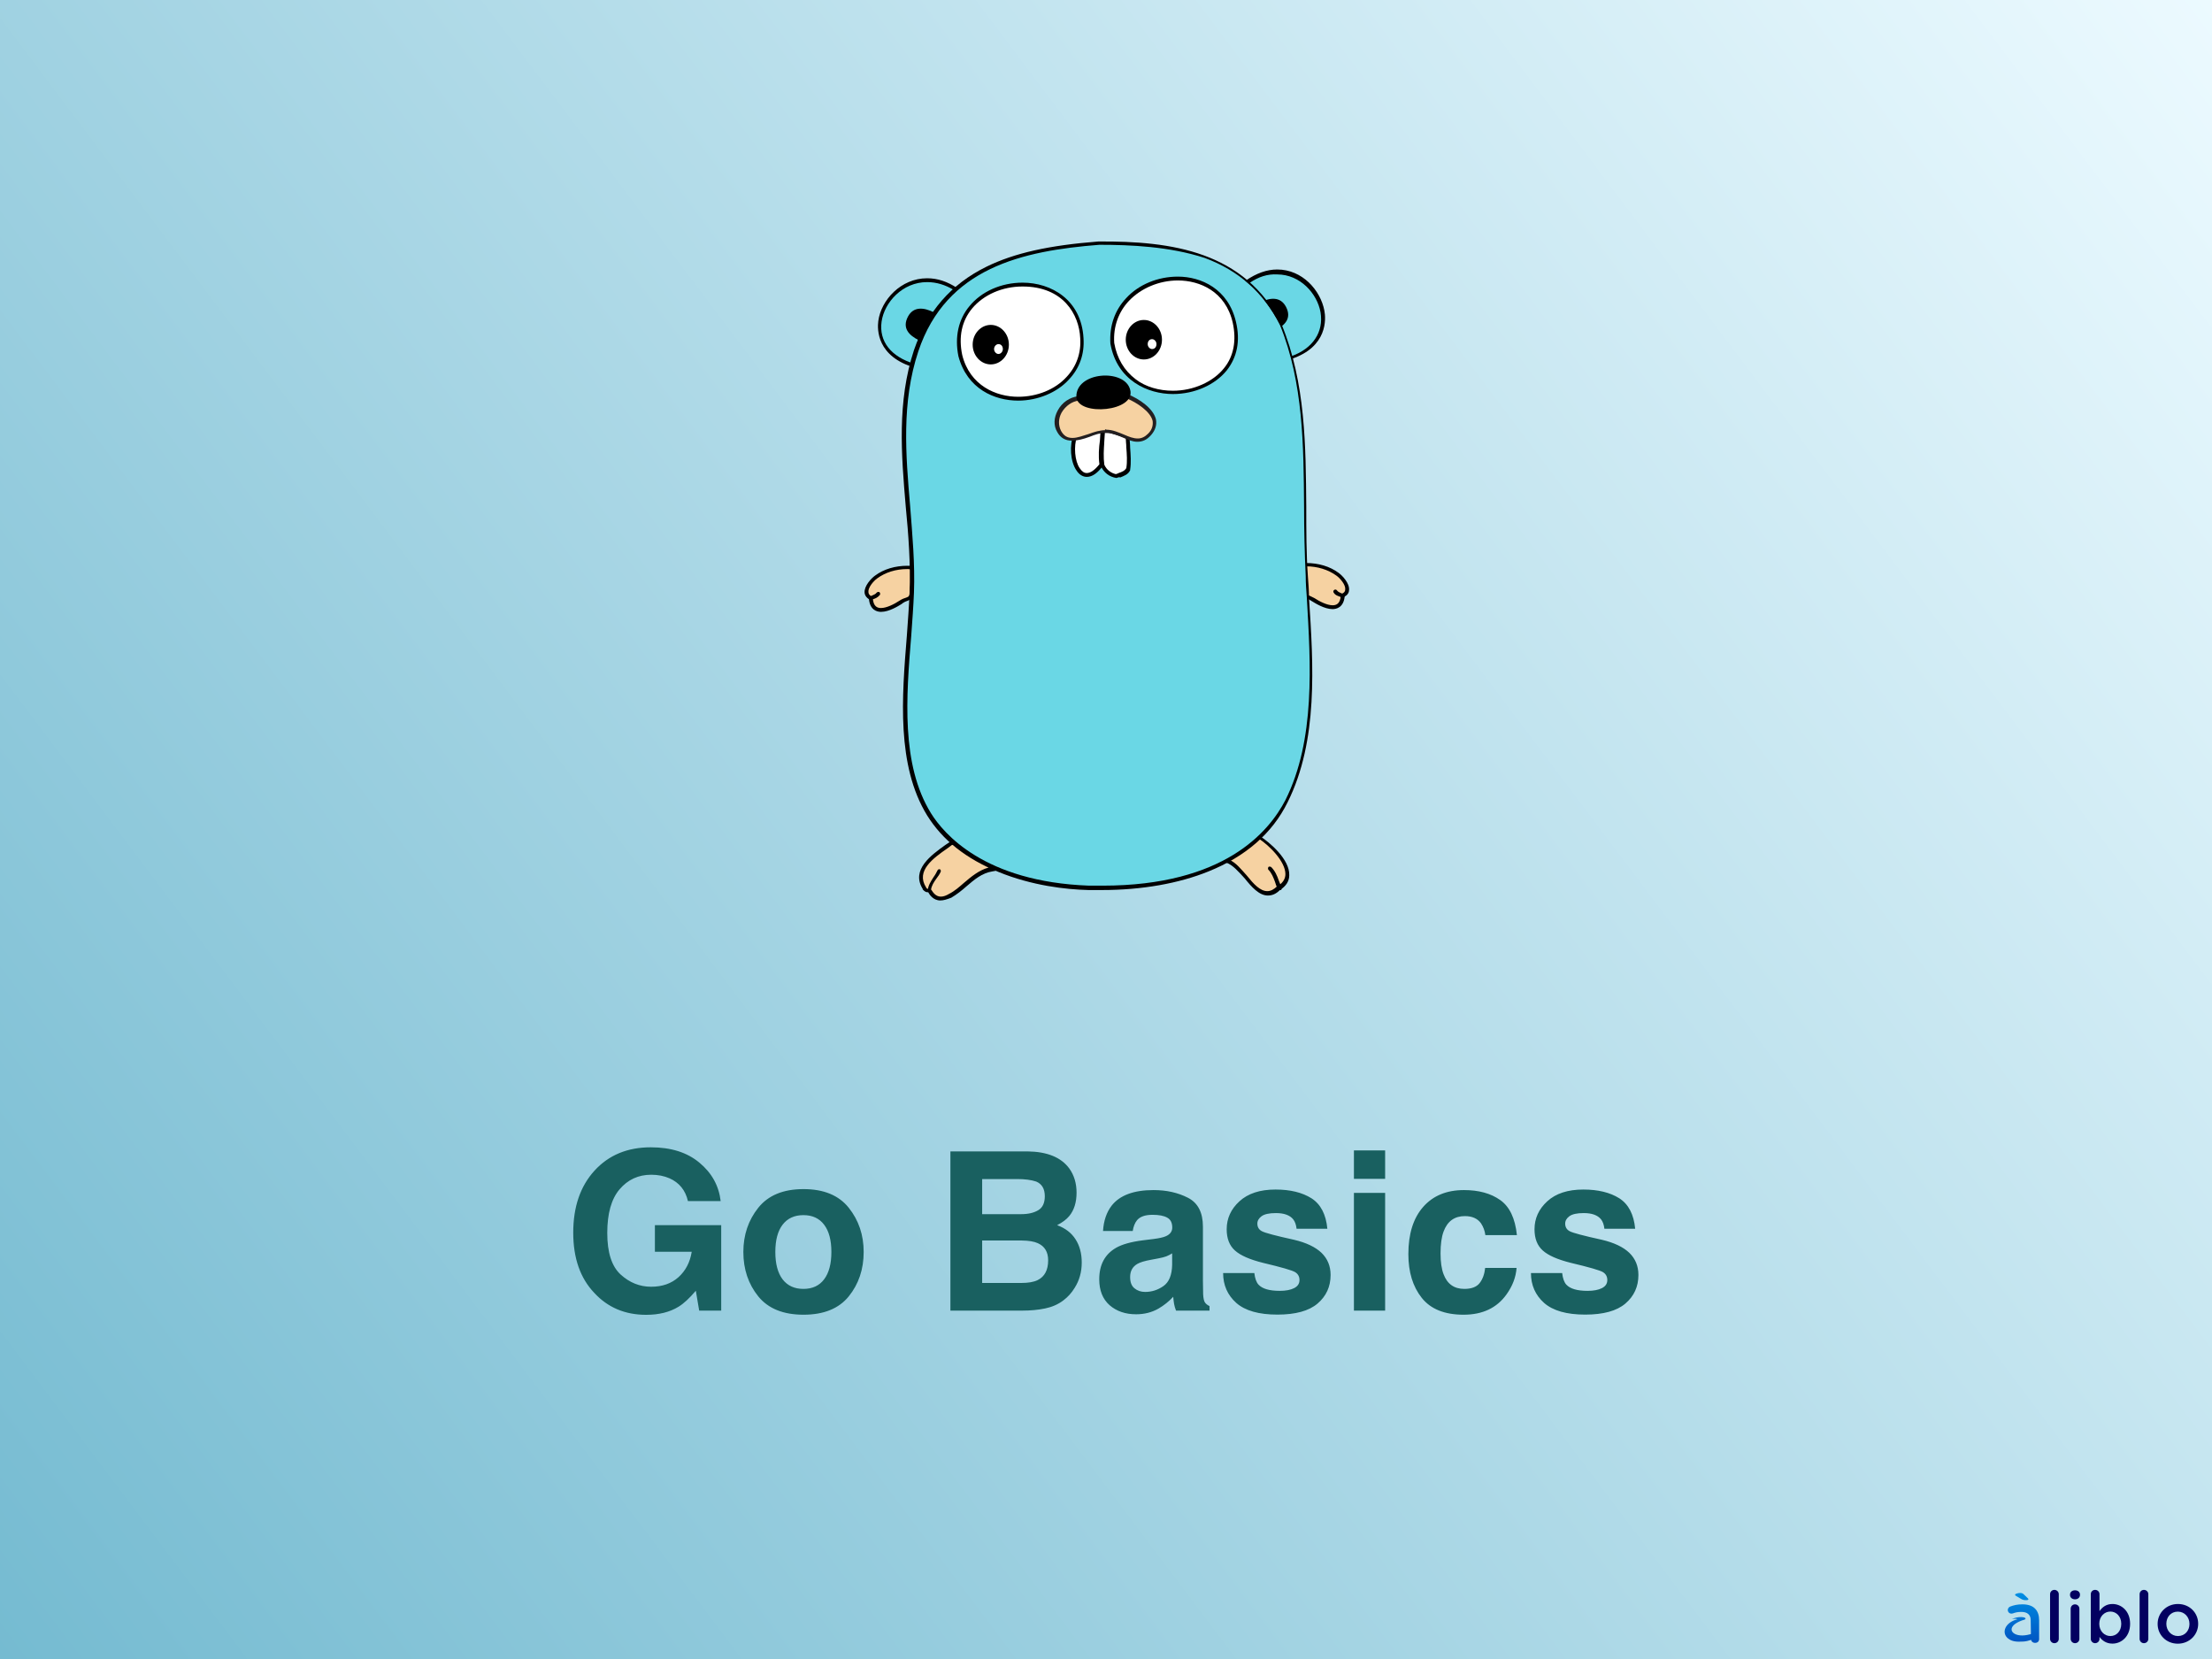 <svg width="800" height="600" viewBox="0 0 800 600" fill="none" xmlns="http://www.w3.org/2000/svg">
<rect x="0" y="0" width="800" height="600" fill="#333333" stroke="none"/>
<rect width="800" height="600" fill="url(#paint0_linear_5188_12980)"/>
<path d="M245.406 472.594C242.229 474.547 238.323 475.523 233.688 475.523C226.057 475.523 219.807 472.88 214.938 467.594C209.859 462.281 207.32 455.016 207.32 445.797C207.32 436.474 209.885 429 215.016 423.375C220.146 417.75 226.93 414.938 235.367 414.938C242.685 414.938 248.557 416.799 252.984 420.523C257.438 424.221 259.99 428.844 260.641 434.391H248.805C247.893 430.458 245.667 427.711 242.125 426.148C240.146 425.289 237.945 424.859 235.523 424.859C230.888 424.859 227.073 426.617 224.078 430.133C221.109 433.622 219.625 438.883 219.625 445.914C219.625 452.997 221.24 458.01 224.469 460.953C227.698 463.896 231.37 465.367 235.484 465.367C239.521 465.367 242.828 464.208 245.406 461.891C247.984 459.547 249.573 456.487 250.172 452.711H236.852V443.102H260.836V474H252.867L251.656 466.812C249.339 469.547 247.255 471.474 245.406 472.594ZM306.969 436.812C310.562 441.318 312.359 446.643 312.359 452.789C312.359 459.039 310.562 464.391 306.969 468.844C303.375 473.271 297.919 475.484 290.602 475.484C283.284 475.484 277.828 473.271 274.234 468.844C270.641 464.391 268.844 459.039 268.844 452.789C268.844 446.643 270.641 441.318 274.234 436.812C277.828 432.307 283.284 430.055 290.602 430.055C297.919 430.055 303.375 432.307 306.969 436.812ZM290.562 439.469C287.307 439.469 284.794 440.628 283.023 442.945C281.279 445.237 280.406 448.518 280.406 452.789C280.406 457.06 281.279 460.354 283.023 462.672C284.794 464.99 287.307 466.148 290.562 466.148C293.818 466.148 296.318 464.99 298.062 462.672C299.807 460.354 300.68 457.06 300.68 452.789C300.68 448.518 299.807 445.237 298.062 442.945C296.318 440.628 293.818 439.469 290.562 439.469ZM369.82 474H343.727V416.422H371.695C378.753 416.526 383.753 418.57 386.695 422.555C388.466 425.003 389.352 427.932 389.352 431.344C389.352 434.859 388.466 437.685 386.695 439.82C385.706 441.018 384.247 442.112 382.32 443.102C385.263 444.169 387.477 445.862 388.961 448.18C390.471 450.497 391.227 453.31 391.227 456.617C391.227 460.029 390.367 463.089 388.648 465.797C387.555 467.594 386.188 469.104 384.547 470.328C382.698 471.734 380.51 472.698 377.984 473.219C375.484 473.74 372.763 474 369.82 474ZM369.547 448.648H355.211V464H369.352C371.878 464 373.844 463.661 375.25 462.984C377.802 461.734 379.078 459.339 379.078 455.797C379.078 452.802 377.841 450.745 375.367 449.625C373.987 449 372.047 448.674 369.547 448.648ZM375.523 437.672C377.086 436.734 377.867 435.055 377.867 432.633C377.867 429.951 376.826 428.18 374.742 427.32C372.945 426.721 370.654 426.422 367.867 426.422H355.211V439.117H369.352C371.878 439.117 373.935 438.635 375.523 437.672ZM402.047 436.031C404.99 432.281 410.042 430.406 417.203 430.406C421.865 430.406 426.005 431.331 429.625 433.18C433.245 435.029 435.055 438.518 435.055 443.648V463.18C435.055 464.534 435.081 466.174 435.133 468.102C435.211 469.56 435.432 470.549 435.797 471.07C436.161 471.591 436.708 472.021 437.438 472.359V474H425.328C424.99 473.141 424.755 472.333 424.625 471.578C424.495 470.823 424.391 469.964 424.312 469C422.776 470.667 421.005 472.086 419 473.258C416.604 474.638 413.896 475.328 410.875 475.328C407.021 475.328 403.831 474.234 401.305 472.047C398.805 469.833 397.555 466.708 397.555 462.672C397.555 457.438 399.573 453.648 403.609 451.305C405.823 450.029 409.078 449.117 413.375 448.57L417.164 448.102C419.221 447.841 420.693 447.516 421.578 447.125C423.167 446.448 423.961 445.393 423.961 443.961C423.961 442.216 423.349 441.018 422.125 440.367C420.927 439.69 419.156 439.352 416.812 439.352C414.182 439.352 412.32 440.003 411.227 441.305C410.445 442.268 409.924 443.57 409.664 445.211H398.922C399.156 441.487 400.198 438.427 402.047 436.031ZM410.328 465.953C411.37 466.812 412.646 467.242 414.156 467.242C416.552 467.242 418.753 466.539 420.758 465.133C422.789 463.727 423.844 461.161 423.922 457.438V453.297C423.219 453.74 422.503 454.104 421.773 454.391C421.07 454.651 420.094 454.898 418.844 455.133L416.344 455.602C414 456.018 412.32 456.526 411.305 457.125C409.586 458.141 408.727 459.716 408.727 461.852C408.727 463.753 409.26 465.12 410.328 465.953ZM474.312 433.375C477.646 435.51 479.56 439.182 480.055 444.391H468.922C468.766 442.958 468.362 441.826 467.711 440.992C466.487 439.482 464.404 438.727 461.461 438.727C459.039 438.727 457.307 439.104 456.266 439.859C455.25 440.615 454.742 441.5 454.742 442.516C454.742 443.792 455.289 444.716 456.383 445.289C457.477 445.888 461.344 446.917 467.984 448.375C472.411 449.417 475.732 450.992 477.945 453.102C480.133 455.237 481.227 457.906 481.227 461.109C481.227 465.328 479.651 468.779 476.5 471.461C473.375 474.117 468.531 475.445 461.969 475.445C455.276 475.445 450.328 474.039 447.125 471.227C443.948 468.388 442.359 464.781 442.359 460.406H453.648C453.883 462.385 454.391 463.792 455.172 464.625C456.552 466.109 459.104 466.852 462.828 466.852C465.016 466.852 466.747 466.526 468.023 465.875C469.326 465.224 469.977 464.247 469.977 462.945C469.977 461.695 469.456 460.745 468.414 460.094C467.372 459.443 463.505 458.323 456.812 456.734C451.995 455.536 448.596 454.039 446.617 452.242C444.638 450.471 443.648 447.919 443.648 444.586C443.648 440.654 445.185 437.281 448.258 434.469C451.357 431.63 455.706 430.211 461.305 430.211C466.617 430.211 470.953 431.266 474.312 433.375ZM500.953 431.422V474H489.664V431.422H500.953ZM500.953 416.07V426.344H489.664V416.07H500.953ZM548.609 446.695H537.203C536.995 445.107 536.461 443.674 535.602 442.398C534.352 440.68 532.411 439.82 529.781 439.82C526.031 439.82 523.466 441.682 522.086 445.406C521.357 447.385 520.992 450.016 520.992 453.297C520.992 456.422 521.357 458.935 522.086 460.836C523.414 464.378 525.914 466.148 529.586 466.148C532.19 466.148 534.039 465.445 535.133 464.039C536.227 462.633 536.891 460.81 537.125 458.57H548.492C548.232 461.956 547.008 465.159 544.82 468.18C541.331 473.049 536.161 475.484 529.312 475.484C522.464 475.484 517.424 473.453 514.195 469.391C510.966 465.328 509.352 460.055 509.352 453.57C509.352 446.253 511.135 440.562 514.703 436.5C518.271 432.438 523.193 430.406 529.469 430.406C534.807 430.406 539.169 431.604 542.555 434C545.966 436.396 547.984 440.628 548.609 446.695ZM585.641 433.375C588.974 435.51 590.888 439.182 591.383 444.391H580.25C580.094 442.958 579.69 441.826 579.039 440.992C577.815 439.482 575.732 438.727 572.789 438.727C570.367 438.727 568.635 439.104 567.594 439.859C566.578 440.615 566.07 441.5 566.07 442.516C566.07 443.792 566.617 444.716 567.711 445.289C568.805 445.888 572.672 446.917 579.312 448.375C583.74 449.417 587.06 450.992 589.273 453.102C591.461 455.237 592.555 457.906 592.555 461.109C592.555 465.328 590.979 468.779 587.828 471.461C584.703 474.117 579.859 475.445 573.297 475.445C566.604 475.445 561.656 474.039 558.453 471.227C555.276 468.388 553.688 464.781 553.688 460.406H564.977C565.211 462.385 565.719 463.792 566.5 464.625C567.88 466.109 570.432 466.852 574.156 466.852C576.344 466.852 578.076 466.526 579.352 465.875C580.654 465.224 581.305 464.247 581.305 462.945C581.305 461.695 580.784 460.745 579.742 460.094C578.701 459.443 574.833 458.323 568.141 456.734C563.323 455.536 559.924 454.039 557.945 452.242C555.966 450.471 554.977 447.919 554.977 444.586C554.977 440.654 556.513 437.281 559.586 434.469C562.685 431.63 567.034 430.211 572.633 430.211C577.945 430.211 582.281 431.266 585.641 433.375Z" fill="#196060"/>
<path fill-rule="evenodd" clip-rule="evenodd" d="M314.87 216.327C315.267 223.272 322.212 220.097 325.387 217.914C328.364 215.731 329.356 217.517 329.554 213.35C329.753 210.572 329.951 207.992 329.951 205.214C325.387 204.817 320.426 205.809 316.656 208.587C314.87 209.977 311.1 214.541 314.87 216.327" fill="#F6D2A2"/>
<path d="M318.64 221.288C317.251 221.288 314.671 220.692 314.274 216.723C313.083 215.93 312.687 214.938 312.687 214.342C312.488 211.961 315.068 209.183 316.457 208.191C319.632 205.809 323.799 204.619 328.165 204.619H330.744V205.214C330.943 207.397 330.744 209.58 330.546 211.564C330.546 212.159 330.546 212.755 330.348 213.35C330.149 216.327 329.554 216.723 328.165 217.319C327.569 217.517 326.974 217.716 325.982 218.509C324.99 219.105 321.616 221.288 318.64 221.288V221.288ZM328.165 205.809C323.998 205.809 320.227 207 317.251 209.183C315.862 210.175 313.877 212.556 314.076 214.144C314.076 214.739 314.473 215.334 315.266 215.731L315.663 215.93V216.327C315.862 219.502 317.449 219.898 318.64 219.898C320.624 219.898 323.402 218.509 325.188 217.319C326.379 216.525 327.173 216.327 327.768 216.128C328.76 215.731 328.958 215.731 329.157 213.35C329.157 212.755 329.157 212.159 329.355 211.564C329.554 209.778 329.554 207.794 329.554 206.008C328.958 205.809 328.562 205.809 328.165 205.809V205.809Z" fill="black"/>
<path fill-rule="evenodd" clip-rule="evenodd" d="M314.871 216.327C315.863 215.93 317.054 215.731 317.649 214.739Z" fill="#C6B198"/>
<path d="M314.87 216.922C314.672 216.922 314.275 216.723 314.275 216.525C314.077 216.128 314.275 215.731 314.672 215.731C314.87 215.731 315.069 215.533 315.069 215.533C315.863 215.136 316.656 214.937 317.053 214.342C317.252 214.144 317.649 213.945 318.045 214.144C318.244 214.342 318.442 214.739 318.244 215.136C317.45 216.128 316.458 216.525 315.664 216.723L315.267 216.922H314.87Z" fill="black"/>
<path fill-rule="evenodd" clip-rule="evenodd" d="M331.142 132.388C304.154 124.847 324.196 90.517 345.826 104.606L331.142 132.388V132.388Z" fill="#6AD7E5"/>
<path d="M331.538 133.181L330.943 132.983C317.053 129.014 317.251 119.092 317.648 116.116C318.64 108.575 325.784 100.638 335.309 100.638C339.079 100.638 342.651 101.828 346.223 104.209L346.818 104.606L331.538 133.181V133.181ZM335.309 102.027C326.379 102.027 319.831 109.369 318.838 116.314C317.846 123.458 322.212 129.014 330.745 131.594L344.834 104.805C341.857 103.019 338.682 102.027 335.309 102.027V102.027Z" fill="black"/>
<path fill-rule="evenodd" clip-rule="evenodd" d="M450.801 102.027C472.034 87.144 491.48 120.878 466.676 129.411L450.801 102.027V102.027Z" fill="#6AD7E5"/>
<path d="M466.476 130.205L450.006 101.828L450.601 101.431C454.371 98.852 458.142 97.463 461.912 97.463C471.04 97.463 477.589 105.003 478.978 112.345C479.573 115.322 480.168 125.442 467.071 129.808L466.476 130.205ZM451.792 102.423L467.071 128.816C474.811 126.038 478.779 120.084 477.589 112.941C476.398 106.194 470.246 99.249 461.912 99.249C458.539 99.05 455.165 100.042 451.792 102.423Z" fill="black"/>
<path fill-rule="evenodd" clip-rule="evenodd" d="M455.562 302.845C460.92 306.219 470.842 316.339 462.706 321.3C454.967 328.444 450.602 313.363 443.656 311.378C446.633 307.409 450.403 303.639 455.562 302.845Z" fill="#F6D2A2"/>
<path d="M458.538 323.88C455.363 323.88 452.585 320.705 450.204 317.728C448.021 315.347 445.838 312.767 443.457 311.973L442.465 311.775L443.06 310.981C445.441 307.608 449.41 303.242 455.363 302.25H455.562L455.76 302.448C459.134 304.631 466.476 310.783 466.277 316.537C466.277 318.72 465.087 320.506 462.904 321.895C461.515 323.284 460.126 323.88 458.538 323.88V323.88ZM444.648 310.981C447.029 311.973 449.013 314.553 450.998 316.736C453.379 319.713 455.76 322.292 458.34 322.292C459.53 322.292 460.721 321.697 461.912 320.506H462.11C463.896 319.316 464.888 317.927 464.888 316.141C464.888 311.577 459.134 305.822 455.165 303.242C451.593 304.234 448.021 306.616 444.648 310.981ZM462.705 321.895C462.507 321.895 462.309 321.697 462.11 321.498C461.713 320.705 461.316 319.713 461.118 318.919C460.523 317.331 459.927 315.744 458.737 314.553C458.538 314.355 458.538 313.958 458.737 313.561C458.935 313.362 459.332 313.362 459.729 313.561C461.118 314.95 461.912 316.736 462.507 318.522L463.499 320.903C463.698 321.3 463.499 321.697 463.301 321.895H462.705V321.895Z" fill="black"/>
<path fill-rule="evenodd" clip-rule="evenodd" d="M358.725 314.355C352.375 315.347 348.803 321.102 343.446 324.078C338.485 327.055 336.5 323.086 336.103 322.292C335.31 321.895 335.31 322.689 334.119 321.498C329.555 314.156 338.882 308.798 343.843 305.227C350.788 303.639 355.153 309.592 358.725 314.355" fill="#F6D2A2"/>
<path d="M340.071 325.666C337.492 325.666 336.103 323.483 335.706 322.689H335.507C334.912 322.689 334.515 322.491 333.721 321.697V321.498C329.356 314.553 336.896 309.195 341.857 305.623L343.643 304.433H344.04C344.834 304.234 345.429 304.234 346.223 304.234C352.176 304.234 355.946 309.394 359.121 313.561L360.114 314.95L358.923 315.148C355.153 315.744 352.375 318.125 349.596 320.506C347.81 322.094 346.025 323.483 344.04 324.673C342.453 325.269 341.262 325.666 340.071 325.666V325.666ZM335.706 321.498C335.904 321.498 336.103 321.498 336.5 321.697H336.698L336.896 321.895C337.293 322.491 338.285 324.277 340.27 324.277C341.262 324.277 342.254 323.88 343.246 323.284C345.231 322.292 347.017 320.705 348.604 319.316C351.184 317.133 353.962 314.752 357.534 313.759C354.557 309.791 350.985 305.425 346.025 305.425C345.429 305.425 344.834 305.425 344.239 305.623L342.651 306.814C337.492 310.386 331.142 314.95 334.912 320.903C335.11 321.3 335.309 321.498 335.706 321.498V321.498ZM336.103 322.888C335.706 322.888 335.309 322.491 335.507 322.094C335.706 320.109 336.698 318.72 337.69 317.133C338.285 316.339 338.682 315.545 339.079 314.752C339.278 314.355 339.675 314.355 339.873 314.355C340.27 314.553 340.27 314.95 340.27 315.148C339.873 316.141 339.278 316.934 338.682 317.728C337.69 319.117 336.896 320.308 336.698 321.895C336.698 322.689 336.5 322.888 336.103 322.888V322.888Z" fill="black"/>
<path fill-rule="evenodd" clip-rule="evenodd" d="M332.333 123.061C328.761 121.275 326.181 118.695 328.364 114.528C330.348 110.758 334.119 111.155 337.69 112.941L332.333 123.061V123.061ZM461.119 119.489C464.69 117.703 467.27 115.123 465.087 110.956C463.103 107.186 459.333 107.583 455.761 109.369L461.119 119.489Z" fill="black"/>
<path fill-rule="evenodd" clip-rule="evenodd" d="M485.527 215.334C485.13 222.28 478.184 219.105 475.009 216.922C472.033 214.739 471.041 216.525 470.842 212.358C470.644 209.58 470.445 207 470.445 204.222C475.009 203.825 479.97 204.817 483.741 207.595C485.725 209.183 489.297 213.548 485.527 215.334" fill="#F6D2A2"/>
<path d="M481.954 220.295C478.978 220.295 475.604 218.113 474.612 217.517C473.62 216.922 473.025 216.525 472.429 216.327C470.842 215.731 470.445 215.334 470.247 212.358C470.247 211.763 470.247 211.167 470.048 210.572C469.85 208.588 469.651 206.405 469.85 204.222V203.627H472.429C476.795 203.627 480.962 204.817 484.137 207.198C485.526 208.191 488.106 210.969 487.908 213.35C487.908 214.144 487.511 215.136 486.32 215.731C485.923 219.7 483.344 220.295 481.954 220.295V220.295ZM471.04 205.016C471.04 206.802 471.04 208.786 471.239 210.572C471.239 211.167 471.239 211.763 471.437 212.358C471.636 214.739 471.834 214.739 472.826 215.136C473.422 215.334 474.215 215.731 475.406 216.327C477.192 217.517 479.97 218.906 481.954 218.906C483.145 218.906 484.733 218.509 484.931 215.334V214.938L485.328 214.739C486.122 214.342 486.519 213.945 486.519 213.152C486.717 211.564 484.733 209.183 483.344 208.191C480.367 206.008 476.398 204.817 472.429 204.817C472.033 205.016 471.636 205.016 471.04 205.016V205.016Z" fill="black"/>
<path fill-rule="evenodd" clip-rule="evenodd" d="M485.526 215.334C484.534 214.938 483.343 214.739 482.748 213.747Z" fill="#C6B198"/>
<path d="M485.526 216.128H485.328L484.931 215.93C483.939 215.533 482.946 215.334 482.351 214.342C482.153 214.144 482.153 213.548 482.549 213.35C482.748 213.152 483.343 213.152 483.542 213.548C483.939 214.144 484.732 214.342 485.526 214.739C485.724 214.739 485.923 214.938 485.923 214.938C486.32 215.136 486.518 215.533 486.32 215.731C486.121 215.93 485.724 216.128 485.526 216.128Z" fill="black"/>
<path fill-rule="evenodd" clip-rule="evenodd" d="M397.62 87.938C424.607 87.938 449.809 91.708 463.104 117.703C475.01 146.675 470.645 178.028 472.629 208.786C474.216 235.178 477.59 265.539 465.485 289.947C452.587 315.545 420.44 322.094 394.048 321.102C373.212 320.308 348.209 313.561 336.302 294.511C322.61 272.286 328.96 239.147 329.952 214.342C331.143 184.973 322.015 155.406 331.738 126.831C341.462 96.867 368.449 90.12 397.62 87.938" fill="#6AD7E5"/>
<path d="M398.611 321.895H393.65C385.515 321.697 373.211 320.308 361.107 315.347C349.399 310.584 340.866 303.838 335.31 294.908C324.197 276.85 326.182 252.045 327.968 230.019C328.365 224.463 328.761 219.303 328.96 214.342C329.357 204.023 328.563 193.308 327.571 183.188C325.983 164.534 324.396 145.286 330.547 126.633C335.31 112.742 343.843 102.82 356.741 96.47C366.861 91.509 379.363 88.731 397.222 87.342C423.813 87.144 450.205 90.914 463.5 117.306C472.232 138.539 472.232 161.359 472.43 183.386C472.43 191.72 472.43 200.253 473.026 208.588C473.224 211.167 473.422 213.747 473.422 216.327C475.01 240.536 476.796 267.92 465.683 290.145C460.127 301.456 450.404 309.791 437.108 315.148C426.393 319.514 412.899 321.895 398.611 321.895V321.895ZM397.619 88.533C369.64 90.716 342.255 96.867 332.135 127.03C325.983 145.484 327.571 164.534 329.158 182.989C329.952 193.308 330.944 203.825 330.547 214.342C330.349 219.303 329.952 224.463 329.555 230.019C327.769 251.847 325.785 276.453 336.699 294.114C341.263 301.456 355.947 318.919 393.849 320.308H398.81C442.665 320.308 458.936 300.861 464.89 289.352C475.804 267.523 474.018 240.139 472.629 216.128C472.43 213.548 472.232 210.969 472.232 208.389C471.835 200.055 471.636 191.522 471.636 183.188C471.438 161.359 471.438 138.539 462.905 117.505C456.952 105.797 448.022 97.859 435.719 93.295C423.019 89.128 408.732 88.533 397.619 88.533V88.533Z" fill="black"/>
<path fill-rule="evenodd" clip-rule="evenodd" d="M402.382 124.053C407.145 152.231 453.182 144.691 446.634 116.314C440.68 90.914 400.795 98.058 402.382 124.053Z" fill="white"/>
<path d="M424.209 142.508C415.279 142.508 403.968 137.745 401.587 124.252C401.19 117.902 403.174 112.147 407.342 107.781C411.906 102.82 418.851 100.042 425.995 100.042C434.329 100.042 444.251 104.408 447.029 116.512C448.617 123.259 447.426 129.212 443.656 133.975C439.488 139.134 432.146 142.508 424.209 142.508ZM402.976 124.053C403.968 129.609 406.548 133.975 410.715 137.15C414.287 139.928 419.248 141.317 424.209 141.317C431.551 141.317 438.695 138.142 442.663 133.181C446.235 128.816 447.227 123.061 445.838 116.711C443.259 105.4 433.932 101.431 425.995 101.431C419.248 101.431 412.699 104.209 408.334 108.773C404.563 112.742 402.579 118.1 402.976 124.053V124.053Z" fill="black"/>
<path fill-rule="evenodd" clip-rule="evenodd" d="M347.415 128.617C353.765 153.025 392.857 146.873 391.468 122.267C389.682 92.898 341.263 98.455 347.415 128.617Z" fill="white"/>
<path d="M368.249 144.889C359.717 144.889 349.795 140.722 346.62 128.816C345.231 121.87 346.62 115.52 350.588 110.758C354.954 105.4 362.098 102.225 369.837 102.225C380.156 102.225 391.07 108.377 391.864 122.267C392.26 128.022 390.474 133.181 386.506 137.348C382.338 141.912 375.393 144.889 368.249 144.889ZM369.837 103.614C362.495 103.614 355.748 106.591 351.581 111.552C347.81 116.116 346.62 121.87 348.009 128.419C350.787 139.531 360.312 143.5 368.249 143.5C374.996 143.5 381.545 140.92 385.712 136.356C389.284 132.586 391.07 127.625 390.673 122.267C390.276 113.734 384.521 103.614 369.837 103.614V103.614Z" fill="black"/>
<path fill-rule="evenodd" clip-rule="evenodd" d="M407.937 157.788C407.937 161.359 408.731 165.527 408.136 169.495C407.144 171.281 405.358 171.48 403.77 172.075C401.587 171.678 399.802 170.289 398.809 168.305C398.214 163.939 399.008 159.573 399.206 155.208L407.937 157.788V157.788Z" fill="white"/>
<path d="M403.77 172.869C401.19 172.472 399.206 170.884 398.214 168.702C397.817 165.527 398.015 162.55 398.214 159.573C398.412 158.184 398.412 156.795 398.412 155.406V154.612L408.532 157.787V158.184C408.532 159.375 408.731 160.566 408.731 161.955C408.929 164.534 409.128 167.312 408.731 169.892V170.091C407.937 171.678 406.548 172.075 405.159 172.67C404.762 172.472 404.365 172.67 403.77 172.869ZM399.404 168.106C400.198 169.892 401.785 171.083 403.571 171.48C403.968 171.281 404.365 171.281 404.564 171.083C405.754 170.686 406.746 170.289 407.342 169.297C407.739 166.916 407.54 164.336 407.342 161.756C407.342 160.566 407.143 159.375 407.143 158.383L399.603 156.002C399.603 157.192 399.404 158.383 399.404 159.375C399.206 162.55 399.007 165.328 399.404 168.106V168.106Z" fill="black"/>
<path fill-rule="evenodd" clip-rule="evenodd" d="M364.876 124.648C364.876 128.617 361.9 131.792 358.328 131.792C354.756 131.792 351.779 128.617 351.779 124.648C351.779 120.68 354.756 117.505 358.328 117.505C361.9 117.505 364.876 120.68 364.876 124.648Z" fill="black"/>
<path fill-rule="evenodd" clip-rule="evenodd" d="M362.695 126.236C362.695 127.228 361.901 128.022 361.107 128.022C360.313 128.022 359.52 127.228 359.52 126.236C359.52 125.244 360.313 124.45 361.107 124.45C362.099 124.45 362.695 125.244 362.695 126.236Z" fill="white"/>
<path fill-rule="evenodd" clip-rule="evenodd" d="M420.241 122.863C420.241 126.831 417.265 130.006 413.693 130.006C410.121 130.006 407.145 126.831 407.145 122.863C407.145 118.894 410.121 115.719 413.693 115.719C417.265 115.719 420.241 118.894 420.241 122.863Z" fill="black"/>
<path fill-rule="evenodd" clip-rule="evenodd" d="M418.256 124.45C418.256 125.442 417.66 126.236 416.668 126.236C415.874 126.236 415.081 125.442 415.081 124.45C415.081 123.458 415.676 122.664 416.668 122.664C417.462 122.664 418.256 123.458 418.256 124.45ZM388.887 157.391C385.91 164.336 390.474 178.425 398.412 168.106C397.817 163.741 398.61 159.375 398.809 155.009L388.887 157.391Z" fill="white"/>
<path d="M393.054 172.472C391.665 172.472 390.276 171.678 389.284 170.091C387.101 166.916 386.704 160.963 388.292 157.192L388.49 156.795L399.404 154.017V154.811L399.206 159.177C399.007 162.153 398.809 164.931 399.206 167.908V168.106L399.007 168.305C397.023 171.083 395.039 172.472 393.054 172.472ZM389.482 157.986C388.292 161.359 388.689 166.717 390.475 169.297C391.268 170.488 392.062 171.083 393.054 171.083C394.443 171.083 396.031 169.892 397.618 167.908C397.221 164.931 397.42 161.955 397.817 159.177L398.015 155.803L389.482 157.986Z" fill="black"/>
<path fill-rule="evenodd" clip-rule="evenodd" d="M389.88 143.897C384.522 144.294 380.157 150.842 382.935 155.803C386.705 162.55 394.841 155.208 400 155.803C405.953 156.002 410.716 162.153 415.478 156.994C420.836 151.239 413.097 145.683 407.342 143.103L389.88 143.897V143.897Z" fill="#F6D2A2"/>
<path d="M411.31 159.772C409.524 159.772 407.739 158.978 405.953 158.184C404.167 157.391 402.182 156.597 399.999 156.597H399.404C397.817 156.597 396.031 157.192 394.046 157.986C391.864 158.78 389.681 159.375 387.696 159.375C385.315 159.375 383.529 158.383 382.338 156.2C380.949 153.819 381.148 151.041 382.537 148.461C384.124 145.484 386.903 143.698 389.879 143.302L407.54 142.508H407.739C412.104 144.294 417.065 147.667 418.057 151.636C418.454 153.62 417.859 155.605 416.271 157.391C414.684 159.177 413.096 159.772 411.31 159.772V159.772ZM400.198 155.406C402.381 155.406 404.564 156.398 406.548 157.192C408.334 157.986 409.921 158.581 411.509 158.581C412.898 158.581 414.088 157.986 415.279 156.795C416.668 155.406 417.065 153.819 416.867 152.231C416.073 148.858 411.31 145.683 407.54 144.095L390.276 144.889C387.696 145.088 385.315 146.873 383.926 149.255C382.735 151.438 382.735 153.819 383.728 155.803C384.72 157.589 385.91 158.383 387.895 158.383C389.681 158.383 391.665 157.589 393.649 156.994C395.832 156.2 397.618 155.605 399.603 155.605C399.603 155.208 399.801 155.208 400.198 155.406V155.406Z" fill="#231F20"/>
<path fill-rule="evenodd" clip-rule="evenodd" d="M389.284 143.698C388.887 134.372 406.746 133.181 408.731 140.92C410.914 148.858 390.078 150.644 389.284 143.698" fill="black"/>
<path d="M741.436 592.713C741.436 593.599 742.139 594.276 742.999 594.276C743.884 594.276 744.588 593.599 744.588 592.713V576.563C744.588 575.703 743.884 575 742.999 575C742.113 575 741.436 575.703 741.436 576.563V592.713Z" fill="#030060"/>
<path d="M748.655 576.849C748.655 577.787 749.436 578.412 750.452 578.412C751.468 578.412 752.249 577.787 752.249 576.849V576.693C752.249 575.755 751.468 575.156 750.452 575.156C749.436 575.156 748.655 575.755 748.655 576.693V576.849ZM748.889 592.713C748.889 593.599 749.592 594.276 750.452 594.276C751.338 594.276 752.041 593.599 752.041 592.713V581.825C752.041 580.939 751.338 580.236 750.452 580.236C749.566 580.236 748.889 580.939 748.889 581.825V592.713Z" fill="#030060"/>
<path d="M756.16 592.713C756.16 593.573 756.864 594.276 757.723 594.276C758.609 594.276 759.312 593.573 759.312 592.713V592.01C760.276 593.287 761.709 594.433 764.001 594.433C767.257 594.433 770.383 591.854 770.383 587.295V587.243C770.383 582.658 767.231 580.106 764.001 580.106C761.761 580.106 760.328 581.252 759.312 582.685V576.563C759.312 575.677 758.609 575 757.723 575C756.838 575 756.16 575.677 756.16 576.563V592.713ZM763.246 591.698C761.11 591.698 759.234 589.926 759.234 587.295V587.243C759.234 584.612 761.11 582.841 763.246 582.841C765.382 582.841 767.179 584.586 767.179 587.243V587.295C767.179 590.004 765.408 591.698 763.246 591.698Z" fill="#030060"/>
<path d="M773.819 592.713C773.819 593.599 774.522 594.276 775.382 594.276C776.268 594.276 776.971 593.599 776.971 592.713V576.563C776.971 575.703 776.268 575 775.382 575C774.496 575 773.819 575.703 773.819 576.563V592.713Z" fill="#030060"/>
<path d="M787.629 594.459C791.875 594.459 795.001 591.203 795.001 587.295V587.243C795.001 583.31 791.901 580.106 787.681 580.106C783.461 580.106 780.335 583.362 780.335 587.295V587.347C780.335 591.255 783.435 594.459 787.629 594.459ZM787.681 591.698C785.232 591.698 783.487 589.692 783.487 587.295V587.243C783.487 584.847 785.102 582.867 787.629 582.867C790.103 582.867 791.849 584.873 791.849 587.295V587.347C791.849 589.718 790.234 591.698 787.681 591.698Z" fill="#030060"/>
<path d="M736.96 590.09C735.74 590.65 734.453 591.046 733.208 591.294C728.074 592.314 725.36 589.099 729.634 586.781C730.099 586.529 730.632 586.291 731.228 586.075L732.011 585.826C732.241 585.763 732.463 585.661 732.534 585.515C732.905 584.723 729.731 584.467 727.622 585.589C728.458 585.431 729.186 585.408 729.668 585.609C724.878 586.845 723.788 590.757 726.335 592.642C727.649 593.615 729.127 593.873 731.832 593.682C733.637 593.555 735.48 592.837 736.96 591.969V590.09Z" fill="url(#paint1_linear_5188_12980)"/>
<path d="M734.542 592.784C734.542 593.607 735.171 594.165 736.03 594.165C736.89 594.165 737.478 593.644 737.478 592.784V586.011C737.478 584.214 737.009 582.755 735.993 581.765C735.029 580.776 733.492 580.228 731.434 580.228C729.637 580.228 728.308 580.541 727.006 581.036C726.537 581.218 726.146 581.713 726.146 582.286C726.146 583.016 726.745 583.589 727.475 583.589C727.631 583.589 727.787 583.563 727.97 583.511C728.829 583.172 729.819 582.964 731.018 582.964C733.232 582.964 734.43 584.006 734.43 585.959V585.968L734.542 592.784Z" fill="url(#paint2_linear_5188_12980)"/>
<path d="M733.611 578.379C733.611 578.591 733.273 578.721 732.805 578.721C732.077 578.721 731.583 578.64 730.984 578.282L729.216 577.24C728.956 577.093 728.774 576.93 728.774 576.751C728.774 576.442 729.814 576.116 730.646 576.116C731.192 576.116 731.609 576.295 731.895 576.589L733.377 578.021C733.481 578.119 733.611 578.265 733.611 578.379Z" fill="url(#paint3_linear_5188_12980)"/>
<defs>
<linearGradient id="paint0_linear_5188_12980" x1="800" y1="2.20924e-05" x2="1.226" y2="601.627" gradientUnits="userSpaceOnUse">
<stop stop-color="#ECFAFF"/>
<stop offset="1" stop-color="#75BBD1"/>
</linearGradient>
<linearGradient id="paint1_linear_5188_12980" x1="725" y1="576.116" x2="725" y2="594.165" gradientUnits="userSpaceOnUse">
<stop stop-color="#008EE3"/>
<stop offset="1" stop-color="#0055C2"/>
</linearGradient>
<linearGradient id="paint2_linear_5188_12980" x1="725" y1="576.116" x2="725" y2="594.165" gradientUnits="userSpaceOnUse">
<stop stop-color="#008EE3"/>
<stop offset="1" stop-color="#0055C2"/>
</linearGradient>
<linearGradient id="paint3_linear_5188_12980" x1="725" y1="576.116" x2="725" y2="594.165" gradientUnits="userSpaceOnUse">
<stop stop-color="#008EE3"/>
<stop offset="1" stop-color="#0055C2"/>
</linearGradient>
</defs>
</svg>
